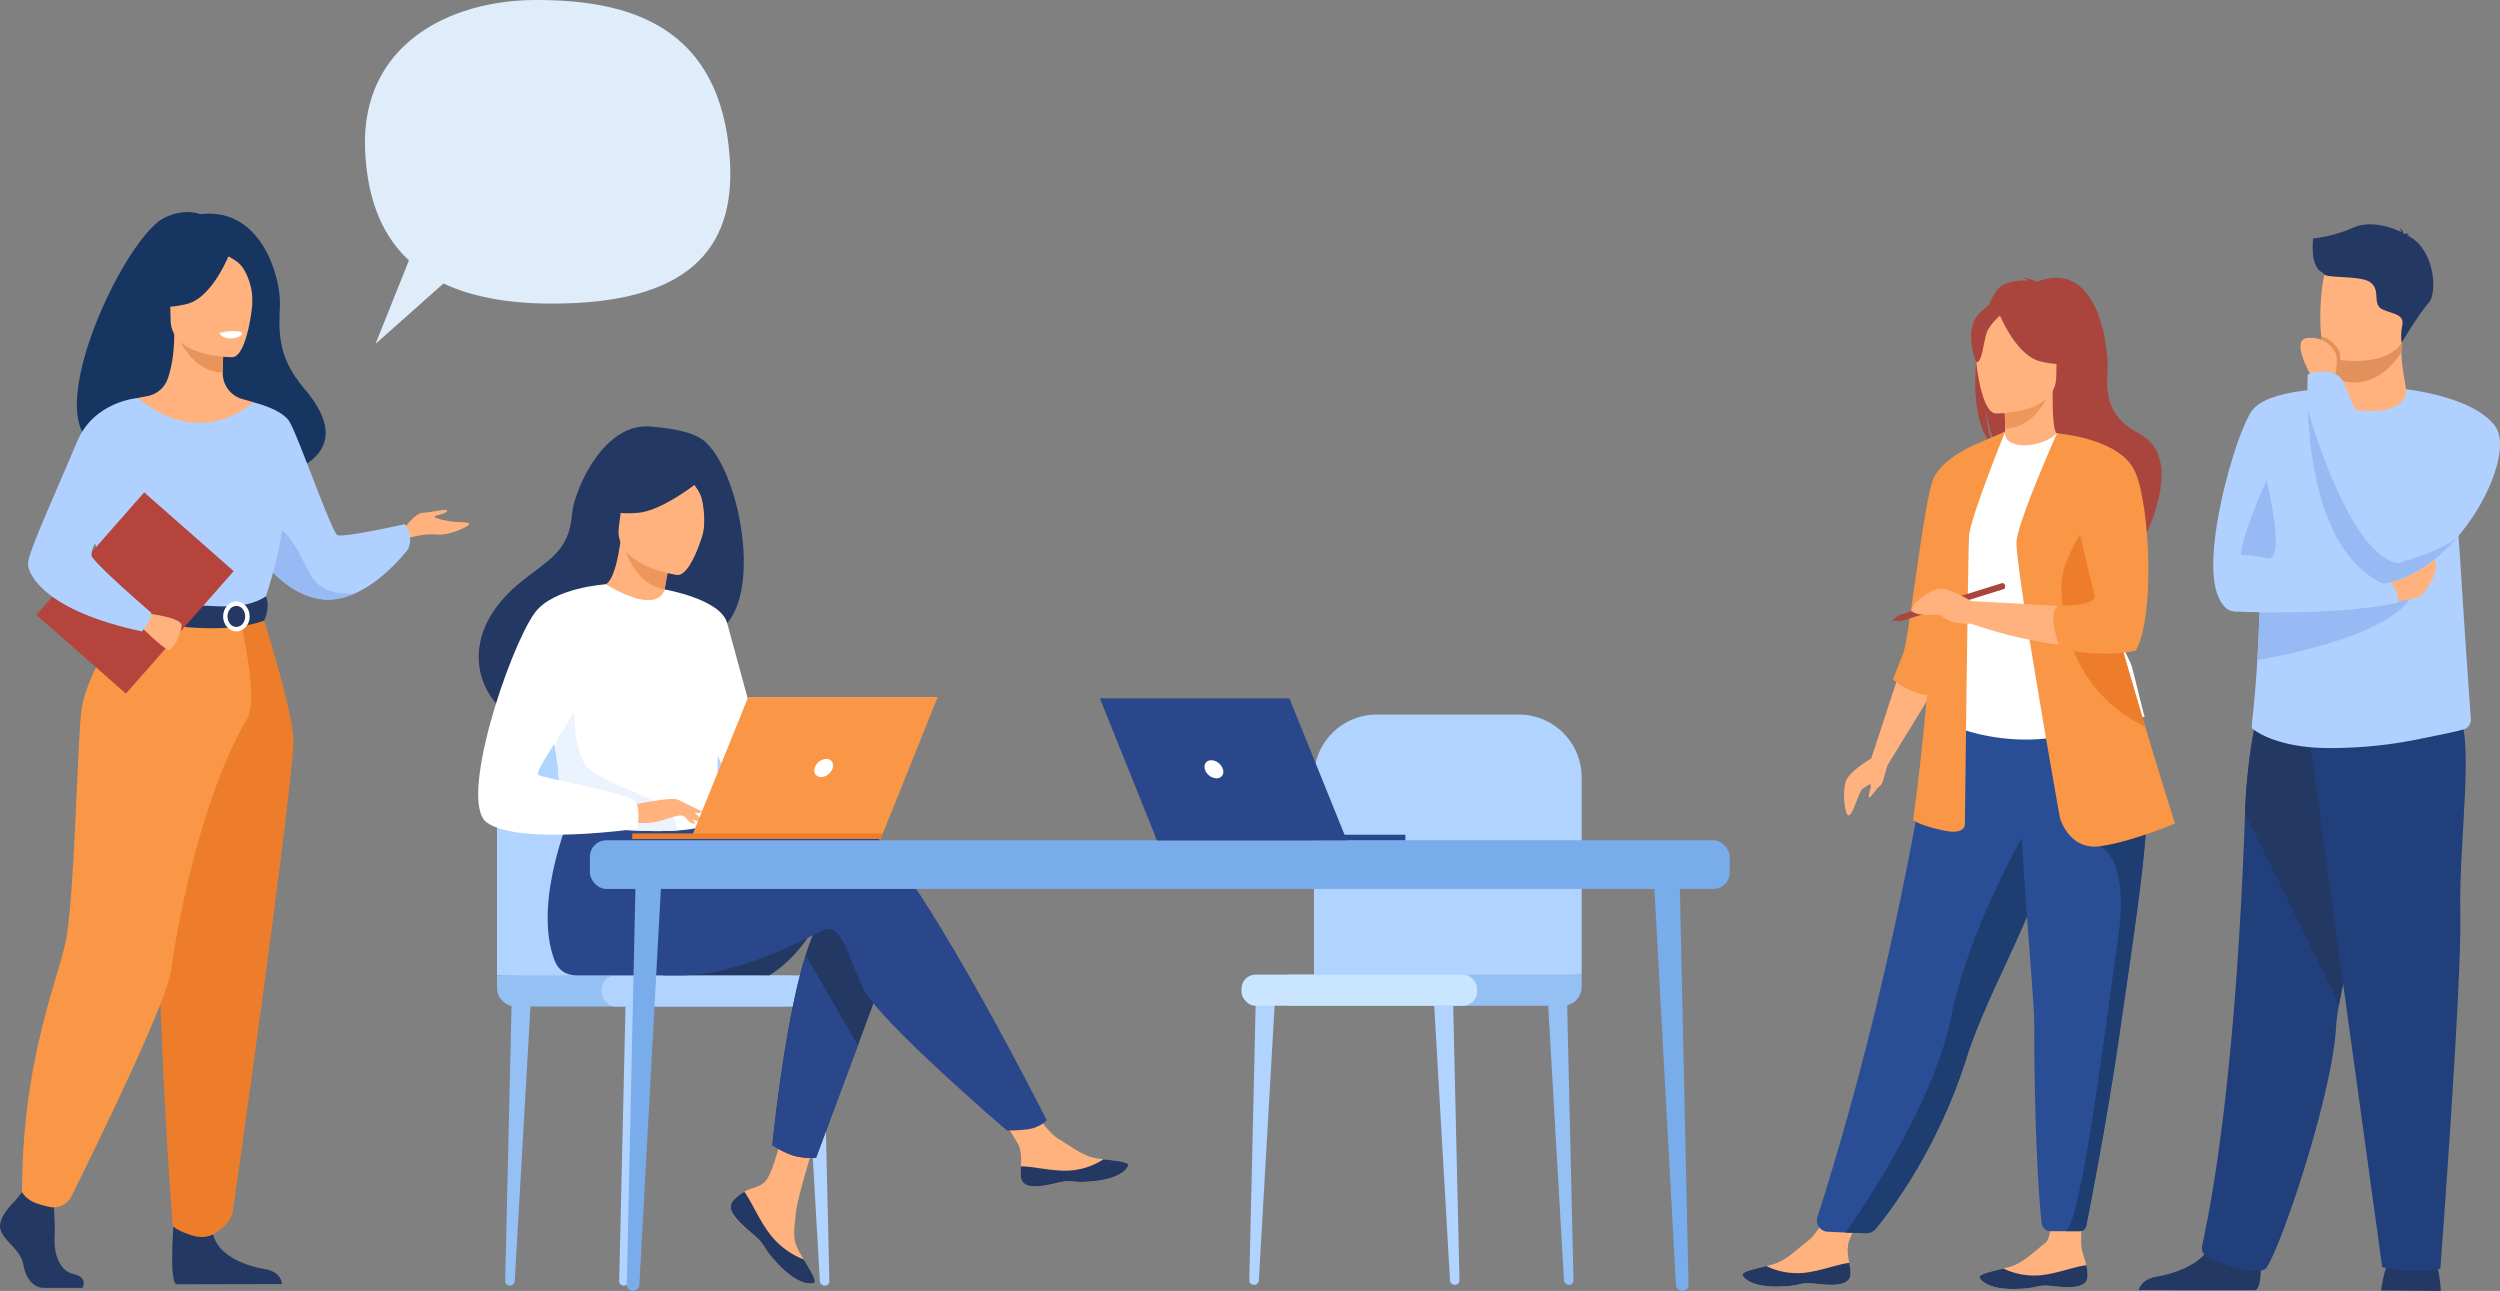 <svg xmlns="http://www.w3.org/2000/svg" viewBox="0 0 2070.37 1069.09"><rect x="0" y="0" width="2070.37" height="1069.09" fill="#808080" stroke="none"/><defs><style>.cls-1{fill:#b0d4ff;}.cls-2{fill:#95c0f4;}.cls-3{fill:#cae5ff;}.cls-4{fill:#ffb27d;}.cls-5{fill:#233862;}.cls-6{fill:#a9453d;}.cls-7{fill:#ed975d;}.cls-8{fill:#2a4e96;}.cls-9{fill:#fff;}.cls-10{fill:#5f9aa8;}.cls-11{fill:#f99746;}.cls-12{fill:#1e3d70;}.cls-13{fill:#ed7d2b;}.cls-14{fill:#163560;}.cls-15{fill:#b0d0ff;}.cls-16{fill:#98baf4;}.cls-17{fill:#e8945b;}.cls-18{fill:#ebf3fa;}.cls-19{fill:#f2ccaa;}.cls-20{fill:#b5453c;}.cls-21{fill:#2b478b;}.cls-22{fill:#ebf3ff;}.cls-23{fill:#78acea;}.cls-24{fill:#dfedfb;}.cls-25{fill:#213f7a;}.cls-26{fill:#e2915a;}</style></defs><title>team</title><g id="Layer_2" data-name="Layer 2"><g id="Слой_1" data-name="Слой 1"><path class="cls-1" d="M1204.7,1064h.35a3.63,3.63,0,0,0,3.63-3.71l-5.5-238.41L1187,820l13.82,240.31A3.92,3.92,0,0,0,1204.7,1064Z"/><path class="cls-2" d="M1299.12,1064h.35a3.63,3.63,0,0,0,3.62-3.71l-5.5-238.41-16.2-1.89,13.82,240.31A3.92,3.92,0,0,0,1299.12,1064Z"/><path class="cls-1" d="M1038.58,1064h-.35a3.63,3.63,0,0,1-3.62-3.71l5.5-238.41,16.2-1.89-13.82,240.31A3.92,3.92,0,0,1,1038.58,1064Z"/><path class="cls-1" d="M1309.86,807.13V643.76a52.05,52.05,0,0,0-52-52h-117.7a52,52,0,0,0-52,52V813.37Z"/><path class="cls-2" d="M1082.6,807.13h227.26a0,0,0,0,1,0,0v25.79a0,0,0,0,1,0,0H1067a0,0,0,0,1,0,0V822.75A15.63,15.63,0,0,1,1082.6,807.13Z" transform="translate(2376.83 1640.04) rotate(180)"/><rect class="cls-3" x="1028.18" y="807.13" width="195.04" height="25.79" rx="11.56" transform="translate(2251.4 1640.04) rotate(180)"/><path class="cls-4" d="M1532.48,1055.5c-.68,9.28-13.77,9.38-28.63,7.66s-10.91,2-31.72,2.32-28-6.58-29-9.56c-.89-2.64,9.13-4.86,19.85-7.47,1.35-.32,2.7-.66,4-1,12.09-3.08,20.1-12.12,30.44-20,9.8-7.49,22.43-34.57,22.43-34.57l28.43-1.28s-12,24.27-16.47,34.74c-2.65,6.16-1.52,13.72-.37,19.53A36.3,36.3,0,0,1,1532.48,1055.5Z"/><path class="cls-5" d="M1503.85,1063.16c-14.86-1.73-10.91,2-31.72,2.32s-28-6.58-29-9.56c-.89-2.64,9.13-4.86,19.85-7.47l.13.2a58.3,58.3,0,0,0,30.53,5.47c14-1.4,28.21-7.23,37.85-8.27a36.3,36.3,0,0,1,1,9.65C1531.8,1064.78,1518.71,1064.88,1503.85,1063.16Z"/><path class="cls-4" d="M1728.79,1057.43c-.67,9.28-13.76,9.39-28.63,7.68s-10.9,2.05-31.71,2.36-28-6.56-29-9.53c-.9-2.64,9.12-4.87,19.84-7.49l4-1c12.09-3.09,20.08-12.14,30.42-20,9.79-7.5,0-51.86,0-51.86l31.26-3s-1.5,37.35-1.48,54.33c0,6.7,3.09,13.15,4.25,19A36,36,0,0,1,1728.79,1057.43Z"/><path class="cls-5" d="M1700.16,1065.11c-14.86-1.71-10.9,2.05-31.71,2.36s-28-6.56-29-9.53c-.9-2.64,9.12-4.87,19.84-7.49l.13.2a58.34,58.34,0,0,0,30.54,5.43c14-1.41,28.21-7.26,37.84-8.31a36,36,0,0,1,1,9.66C1728.12,1066.71,1715,1066.82,1700.16,1065.11Z"/><path class="cls-6" d="M1637.55,290.69c-5.38-22.13,2.42-32.44,9.46-37.93,3.34-8.15,7.15-14,11-16.23,7.1-4,15.62-4.48,21.57-4.13a10.11,10.11,0,0,0-4.55-2.16c3.7-.55,11.94,3.11,11.94,3.11,51.37-19.79,59.45,55.85,58.37,73.42s-.93,38.27,25.79,52.12c51,26.41-16.94,126-16.94,126,1.29-14.2-64.23-89.14-98.41-111.59-8.33-12.25-11.29-33.89-11.51-35.59,1.44,17.16,4.38,26.78,7,32.2C1635.74,355.54,1633.43,321.11,1637.55,290.69Z"/><path class="cls-4" d="M1657.85,374.39c-.17.08,16.5,8.74,29.05,5.31,11.8-3.22,19.51-18.52,19.34-18.55-5-1-6.43-7.86-6.33-37.37l-2.26.44-38,7.52s.87,12,.89,23.22C1660.59,364.41,1660,373.38,1657.85,374.39Z"/><path class="cls-7" d="M1659.67,331.74s.87,12,.89,23.22c21.26-.6,32.49-20,37.09-30.74Z"/><path class="cls-8" d="M1505.13,1007.91a9.33,9.33,0,0,0,8.45,12.14l14.84.69,15.7.48a12.62,12.62,0,0,0,10.16-4.63c12.53-15.38,51.11-66.62,74.5-141.07q1-3.13,2.09-6.34c15.46-45.06,47.49-101.62,64.37-152.81,2.69-8.16,5.1-15.83,7.27-23.1.69-2.32,1.37-4.61,2-6.86,12.44-43.22,16-71.61,19.36-101.93l-121.9,1S1576.31,784.93,1505.13,1007.91Z"/><path class="cls-9" d="M1619,515.41c.31,58-8.51,82.89-8.51,82.89s52.2,26.52,114.23,7c.73-.23,51.37-11.78,51.37-11.78-1-2.35-10.27-41.45-11.28-43.6-13.1-28.13-23-40.46-24.6-49.11-2.88-16.14-2.94-32.84-1.51-48.6a390.57,390.57,0,0,1,15-76.32c-16.9-3.85-32.73-10.6-50.32-17.2-4,5-16.42,10.31-27.15,10.07-12.35-.27-16.36-5.56-15.72-11.34-13.17,7.33-23.68,14.25-23.68,14.25-11.19,19.44-33.89,38.32-35.53,68.14C1601,447.14,1619,513.78,1619,515.41Z"/><path class="cls-10" d="M1723.88,521.87c5.33,7.54,15.55,53.38,41,59.15-13.1-32.67-23-47-24.6-57-2.88-18.75-2.94-38.16-1.51-56.46-8.51-14.91-14.86-25.14-14.86-25.14-.67-2.41-13.52-42.15-17.64-6.63S1717.93,513.44,1723.88,521.87Z"/><path class="cls-4" d="M1652.57,342.41s50.29.83,50.33-30.5,6.54-52.31-25.56-54.17-38.36,10.1-40.91,20.55S1639.49,341.38,1652.57,342.41Z"/><path class="cls-6" d="M1654.43,257s13.77,36.75,34.9,42.18,30.3-.23,30.3-.23-16.21-12.87-19.57-35.35C1700.06,263.58,1664.82,239.49,1654.43,257Z"/><path class="cls-6" d="M1657.85,260s-10.29,8.21-12.79,16.18-3.64,24.4-8.42,23.84c0,0-10.38-25,1.28-39.11C1650.28,245.89,1657.85,260,1657.85,260Z"/><polygon class="cls-4" points="1573.45 555.67 1549.69 628.08 1563.24 633.52 1602.51 569.54 1573.45 555.67"/><path class="cls-11" d="M1637.48,367.41s-28,11.11-36.11,28.44S1581,529.39,1576.11,541.33s-8.57,21.38-8.57,21.38,14.12,11.9,28.33,12.78S1637.48,367.41,1637.48,367.41Z"/><path class="cls-11" d="M1660.59,357.42s-29.1,71.88-29.95,86.42-3.42,237.88-3.42,237.88,1.71,10.26-18,6-24.82-8.56-24.82-8.56,18.83-137.76,13.69-185.68,39.36-126.06,39.36-126.06Z"/><path class="cls-12" d="M1528.42,1020.74l17,.53a9.87,9.87,0,0,0,7.91-3.57c11.46-13.88,51.42-65.82,75.41-142.18q1-3.13,2.09-6.34c15.46-45.06,47.49-101.62,64.37-152.81,2.69-8.16,5.1-15.83,7.27-23.1.69-2.32,1.37-4.61,2-6.86l-18-13.62s-53.9,87.28-70.59,169.41C1601.49,913.55,1543.44,999.39,1528.42,1020.74Z"/><path class="cls-8" d="M1684.69,849.85c-.29,37.79,1.5,122,6.1,163.18a7.44,7.44,0,0,0,7.4,6.61h12.72c5.36,0,9.37,0,12-.08a4.9,4.9,0,0,0,4.72-3.95c12.64-64.37,21.7-117.84,28.33-164.05,5.54-38.67,10.47-71.83,14.26-100.37,3.82-28.73,6.47-52.78,7.42-73.1.14-3.2.25-6.32.31-9.34s.08-6,0-8.85l-105.33-10.27C1674,719.61,1684.86,826.64,1684.69,849.85Z"/><path class="cls-12" d="M1710.91,1019.64c4.82,0,8.54,0,11.18-.07a5.93,5.93,0,0,0,5.74-4.79c12.56-64,21.57-117.21,28.17-163.22,5.54-38.67,10.47-71.83,14.26-100.37,3.82-28.73,6.47-52.78,7.42-73.1L1739,700.82s24.67,8.7,15.25,74.59S1724,1010.31,1710.91,1019.64Z"/><path class="cls-11" d="M1705.94,677.44s7.41,26.81,33.08,23.38S1801.2,682,1801.2,682s-11-34.66-24.61-80.2c-16.52-55.13-37-126.2-46.59-171a277.28,277.28,0,0,1-5.24-30.56l-21.3-41.32s-31.75,71.26-33.46,89.23S1705.94,677.44,1705.94,677.44Z"/><path class="cls-4" d="M1731.57,445.44l-28.11-86.55c.08,0,35.5,10.54,53.32,19.54,0,0,11.14,14.36,18,47.49,0,0,7.28,79.53-9,108.62,0,0-51.34,10.27-133.48-18V497.75s89.84,4.71,108.24,6.85Z"/><path class="cls-13" d="M1707.07,485.77c1.15,29.09,8,85.57,69,115.8l.49.23c-16.52-55.13-37-126.2-46.59-171C1718.79,447.52,1706.45,469.75,1707.07,485.77Z"/><path class="cls-11" d="M1703.46,358.89s52.1,3.67,64.65,31.62,16.55,120.93.57,148.31c0,0-22,6.26-60.88-1l-1.44-.27s-12.4-30.38-1.28-36.37c0,0,32.8,1.71,29.38-9.12S1703.46,358.89,1703.46,358.89Z"/><path class="cls-6" d="M1572.82,509.38l1.54,4.93,85.5-26.59a3.28,3.28,0,0,0,.57-3,2.43,2.43,0,0,0-2.11-1.91Z"/><polygon class="cls-6" points="1566.64 514.04 1572.82 509.38 1574.36 514.31 1566.64 514.04"/><path class="cls-4" d="M1553.07,626.1s-21.69,12-24.54,21.12-.9,28.25,2.55,28,8.58-20.55,11.43-22,6.85-5.7,6.85-2.56-2.85,8.84-1.43,9.7,6-8,9.13-9.7,4.46-15.83,7.51-19.62S1553.07,626.1,1553.07,626.1Z"/><path class="cls-4" d="M1632.35,497.75s-19.4-11.94-27.53-10.11-28.88,16.86-18.9,20.11,18-.16,21.89,2.2,6.66,6.68,24.54,6.62S1632.35,497.75,1632.35,497.75Z"/><path class="cls-14" d="M107,369.41c-3.25-6.27,70.94-28.85,72.12,33,0,0,139-3.42,72.62-80.88-23-26.82-20.61-49-19.92-69.63S217.46,171.31,166,177.35c0,0-13.48-5.49-30.29,3.24C97.5,200.42,11.85,392.24,107,369.41Z"/><path class="cls-4" d="M334.16,438.6s9-13.77,16.34-14,20.79-4.05,19.71-1.35-9.45,3-10.26,4.59,12.42,4.05,16.2,4.32,12.7,0,12.43,1.89-16.06,9.72-27.21,8.64-24.91,3.24-24.91,3.24Z"/><path class="cls-15" d="M203.33,443.06A135.44,135.44,0,0,0,217.17,464c10.75,13.47,27.33,29,48.14,32.09,9.94,1.47,19.66-.67,28.59-4.64h0c25.27-11.22,44.27-37,44.27-37,4.46-12.15-2.83-20.39-2.83-20.39s-51,11.48-55.9,9.05-33.21-84.11-40-94.38-29.76-15.59-29.76-15.59Z"/><path class="cls-16" d="M217.17,464c10.75,13.47,27.33,29,48.14,32.09,9.94,1.47,19.66-.67,28.59-4.64-1,.13-26.23,3.25-36.29-14.75-10.26-18.37-21.36-47.53-36.61-37.81C214.42,443.07,214.72,453.49,217.17,464Z"/><path class="cls-5" d="M12.93,994S-2.65,1008.18.39,1018.28s17.1,16.83,19,29.17,9.5,19.07,16.34,19.07H68.31s5-8.68-7.12-11.3-16.74-17.12-16-30.59-1.14-31.41-1.14-31.41l-25.82-6Z"/><path class="cls-5" d="M144.74,1000s-5.61,60.21,1.23,63.57l87.5-.18s0-10.1-14.05-12.34-38.75-10.47-42.93-28.8S144.74,1000,144.74,1000Z"/><path class="cls-4" d="M82.39,568.06c18-40.38,29-52,26.91-64.5-1.56-9.33,4.77-173.92,4.77-173.92,2.14-.66,6.42-1.25,8.76-1.77a22,22,0,0,0,16-14c3.07-8.58,5.51-21.25,5.45-37.13l2.31.45,38.78,7.68s-.89,12.21-.91,23.7v.29a22.31,22.31,0,0,0,16.09,21.57l9.16,2.62s14.24,40.66,17,82.42-25.89,59.91.22,143.38C253.59,644.13,72.44,590.37,82.39,568.06Z"/><path class="cls-17" d="M185.41,284.91s-.89,12.21-.91,23.7c-21.7-.61-33.17-20.41-37.87-31.38Z"/><path class="cls-4" d="M192.65,295.8s-51.34.84-51.38-31.14-6.68-53.41,26.1-55.31,39.16,10.31,41.77,21S206,294.75,192.65,295.8Z"/><path class="cls-14" d="M190.75,208.57s-14.06,37.52-35.63,43.07-30.93-.23-30.93-.23,16.55-13.15,20-36.1C144.17,215.31,180.15,190.71,190.75,208.57Z"/><path class="cls-14" d="M187.27,211.62s10.42,3.89,14.71,11.5a51.64,51.64,0,0,1,6.94,29.36s10.6-25.5-1.31-39.93C195,197.25,187.27,211.62,187.27,211.62Z"/><path class="cls-18" d="M181.48,276a12.89,12.89,0,0,0,10.63,4.32,9.43,9.43,0,0,0,7.91-5.22S189.54,272.54,181.48,276Z"/><path class="cls-15" d="M77.43,402.45a349.48,349.48,0,0,0,0,40.44c.87,14.62,15.66,34.21,17.76,39.05,5.26,12.15,11.2,14.13,11.2,14.13l45.94,11.26,16.15,3.95,50.94-15.21s23.2-64.76,13.89-101.21-23.55-61.77-23.55-61.77-41.57,40.7-95.69-3.45Z"/><path class="cls-19" d="M90.88,448.86c.86,14.62,2.21,28.24,4.31,33.08,5.26,12.15,11.2,14.13,11.2,14.13l45.94,11.26,19.95-5.86s-66.6-10.1-59.22-67.4Z"/><path class="cls-13" d="M216.18,505.9S241.41,584.42,243,611.15s-48.22,379.77-50.23,392.09c-1.89,11.61-16.31,19-16.31,19s-6.63,3.91-16.09,1.24c-13.13-3.71-17.28-8.14-17.28-8.14s-19.64-251.79-7.49-341.73a1425.55,1425.55,0,0,0,12.3-167.72Z"/><path class="cls-11" d="M109.3,503.56s-38.47,51.63-42.06,86.53S61.61,747.59,54,781.61s-35.72,99.5-35.72,205.62c0,0,2.91,6.09,11.93,9.33a99.56,99.56,0,0,0,10.49,2.9,16.5,16.5,0,0,0,18.45-8.76c19-38.22,79.45-161.5,82.55-187.09,2.2-18.11,21.29-138,62.94-208.29,10-16.89-6.14-84-6.14-84Z"/><path class="cls-9" d="M182.62,276.81s.89,3.77,10.27,3.19c0,0,7.87-.49,7.63-4.63C200.52,275.37,192.88,272.42,182.62,276.81Z"/><path class="cls-5" d="M220.21,493.78s-10.12,8-30.24,8.41c-24,.49-83.58-6.12-83.58-6.12a49.47,49.47,0,0,0-2.54,15.2s72.73,18.34,114.86,2.67C218.71,513.94,224.15,503.72,220.21,493.78Z"/><path class="cls-9" d="M184.77,510.49c0-6.84,4.92-12.41,11-12.41s11,5.57,11,12.41-4.92,12.41-11,12.41S184.77,517.34,184.77,510.49Zm3.63,0c0,4.84,3.29,8.78,7.33,8.78s7.33-3.94,7.33-8.78-3.29-8.77-7.33-8.77S188.4,505.65,188.4,510.49Z"/><rect class="cls-20" x="60.36" y="421.81" width="98.8" height="135.24" transform="matrix(-0.75, -0.66, 0.66, -0.75, -128.87, 930.61)"/><path class="cls-4" d="M123.2,508.22s27.3,3.19,27.21,9.67-6.8,19.8-10.17,20.39-22.22-18-22.22-18Z"/><path class="cls-15" d="M114.07,329.64s-36.45,2.55-50.42,36.51-40.48,91-40.48,100.58S38,505.9,117.5,522.9c0,0,8.23-8.65,7.73-15.49,0,0-49.64-42.64-49.51-47.62.25-9.43,8.14-21.87,51.72-65.47C139.29,382.47,114.07,329.64,114.07,329.64Z"/><path class="cls-1" d="M516.75,1064.66h-.34a3.62,3.62,0,0,1-3.63-3.71l5.5-238.4,16.2-1.89L520.67,1061A3.92,3.92,0,0,1,516.75,1064.66Z"/><path class="cls-2" d="M422.33,1064.66H422a3.62,3.62,0,0,1-3.63-3.71l5.5-238.4,16.2-1.89L426.25,1061A3.92,3.92,0,0,1,422.33,1064.66Z"/><path class="cls-1" d="M682.88,1064.66h.34a3.62,3.62,0,0,0,3.63-3.71l-5.5-238.4-16.2-1.89L679,1061A3.92,3.92,0,0,0,682.88,1064.66Z"/><path class="cls-1" d="M411.6,807.76V644.4a52,52,0,0,1,52-52h117.7a52.05,52.05,0,0,1,52,52V814Z"/><path class="cls-2" d="M411.6,807.76H654.49a0,0,0,0,1,0,0v25.79a0,0,0,0,1,0,0H427.23a15.63,15.63,0,0,1-15.63-15.63V807.76A0,0,0,0,1,411.6,807.76Z"/><rect class="cls-1" x="498.23" y="807.76" width="195.04" height="25.79" rx="11.56"/><path class="cls-5" d="M675,767.06C658.18,796.4,637,807.73,637,807.73H548.74S687.91,744.67,675,767.06Z"/><path class="cls-4" d="M607.28,994.12a8.14,8.14,0,0,0-1.45,8.72.06.06,0,0,0,0,0c2.1,5.81,9.06,12.31,17.13,18.79,1,.83,1.95,1.59,2.75,2.29l.62.56.47.42c7.53,7,4.7,8.54,18.23,22.62,15.42,16,26.05,16.34,29.07,14.88,2.55-1.25-2.64-9.76-8.39-19.33l-.84-1.39c-.77-1.27-1.53-2.57-2.29-3.84-6.75-11.52-5-16.92-3.41-34.06,1.29-13.93,21.66-77.8,21.66-77.8l-29.56-5.09s-8.91,50.86-18.71,58.69c-5.25,4.18-11.12,4.23-16.16,7.33q-.54.31-1,.66A38.87,38.87,0,0,0,607.28,994.12Z"/><path class="cls-5" d="M607.28,994.12a8.14,8.14,0,0,0-1.45,8.72.06.06,0,0,0,0,0c2.57,5.81,9.35,12.27,17.16,18.73,1,.85,1.92,1.63,2.72,2.35l.62.56.47.42c7.53,7,4.7,8.54,18.23,22.62,15.42,16,26.05,16.34,29.07,14.88,2.55-1.25-2.64-9.76-8.39-19.33a65.6,65.6,0,0,1-27.5-20.26c-9.29-11.85-15.49-27.08-21.81-35.9q-.54.31-1,.66A38.87,38.87,0,0,0,607.28,994.12Z"/><path class="cls-4" d="M845.66,975.65c1.82,9.13,14.83,7.61,29.36,4.06s11.08.67,31.76-1.62,27-10,27.58-13.08c.57-2.73-9.65-3.69-20.61-5l-4.15-.5c-12.38-1.55-21.44-9.54-32.68-16.1-10.65-6.21-26.54-31.52-26.54-31.52L822,914.19s14.89,22.6,20.65,32.43c3.38,5.78,3.2,13.43,2.78,19.33A36.24,36.24,0,0,0,845.66,975.65Z"/><path class="cls-5" d="M875,979.71c14.54-3.55,11.08.67,31.76-1.62s27-10,27.58-13.08c.57-2.73-9.65-3.69-20.61-5l-.11.21A58.36,58.36,0,0,1,884,969.48c-14,.34-28.89-3.68-38.58-3.53a36.24,36.24,0,0,0,.22,9.7C847.48,984.78,860.49,983.26,875,979.71Z"/><path class="cls-5" d="M737,794.29l-26.52,71.35L675.82,958.8a56,56,0,0,1-18.39-1.68c-8.28-2.4-17.78-8.66-17.78-8.66s9.61-100,27.54-157.45c4.6-14.74,9.75-26.66,15.43-33.37C710.42,724.78,737,794.29,737,794.29Z"/><path class="cls-21" d="M710,681c-17.37-5.6-66.92,1.59-116.69,11.34l-10.42-17.19-107.5-8.4s-35.48,78.67-16.05,128.79c2.85,7.37,8.52,12.1,18.19,12.25h1.57l84.76,0c53.46,0,113.14-36.75,120.86-38.3,12.64-2.53,17.7,22.75,30.33,49.29S833.84,936.24,833.84,936.24s16.32.16,23.06-2.36c7.24-2.72,9.9-6.25,9.9-6.25S749.17,693.61,710,681Z"/><path class="cls-5" d="M578.66,362.09c-13.77-7.23-34.72-8.21-38.13-8.67-40.74-5.47-65.25,53.72-66.69,71.66-2.66,33.06-20.15,38.1-44.77,58.8-49.36,41.52-34.88,89.76-7.89,107.68,16.19,10.76,44.73,0,44.73,0,.41.29,78.07-43.41,116.35-64.49C639.65,518.91,613.75,380.52,578.66,362.09Z"/><path class="cls-4" d="M550.17,509.13c.17.11-18.83,6.6-31.54,1-11.95-5.28-21-25-20.83-25,5.44-.25,11.41-5,16-36.2l2.32.83,38.93,14s-2.82,12.49-4.64,24.38C548.87,498.15,548.05,507.72,550.17,509.13Z"/><path class="cls-7" d="M555.05,463.78s-2.82,12.49-4.64,24.38c-22.37-4-31.14-26.3-34.29-38.39Z"/><path class="cls-4" d="M560.85,476.18s-53.27-7.15-48.3-40.26S514,379.6,548.2,382.77s38.92,16.78,39.95,28.23S574.84,477.18,560.85,476.18Z"/><path class="cls-5" d="M586.21,392.86s-34.1,29.38-57.3,31.75-32-5.07-32-5.07a90.49,90.49,0,0,0,21.89-29.67,16.33,16.33,0,0,1,13.45-9.62C548.84,378.82,580.24,378.17,586.21,392.86Z"/><path class="cls-5" d="M564.89,390.23s11.41,11,15,19.21c3.47,7.89,4.51,26.77,1.75,34.27,0,0,17.77-34.56,7.71-51.35C578.68,374.56,564.89,390.23,564.89,390.23Z"/><path class="cls-9" d="M595,587.6c-1.61,107.83-.44,85.3-12.24,95.53-2.84,2.46-10.83,3.93-21.35,4.62-33.06,2.2-91.18-3.25-93.39-9.36-7.63-21.14-2.25-27.71-8.61-60.08-.66-3.44-1.48-7.17-2.45-11.23-5.3-22.23-10.47-29.79,8.36-65.51,17.06-32.35,34.8-58.61,36.39-57.66,45,26.73,48.67,4.26,48.67,4.26S595.82,535,595,587.6Z"/><path class="cls-21" d="M710.44,865.64,675.82,958.8a56,56,0,0,1-18.39-1.68c-8.28-2.4-17.78-8.66-17.78-8.66s9.61-100,27.54-157.45Z"/><path class="cls-9" d="M550.41,488.16S596.74,496,602.19,516s37.46,137.24,37.46,137.24-23.56,4.23-34.44-6.65-37.87-101-37.87-101Z"/><path class="cls-22" d="M561.44,687.75c-33.06,2.2-91.18-3.25-93.39-9.36-7.63-21.14-2.25-27.71-8.61-60.08l15.95-44.91s-2.64,50,12.11,63.16,60.38,25.39,67.55,36.38C558.51,678.22,560.78,683.51,561.44,687.75Z"/><path class="cls-4" d="M523.56,666.72s32.62-7.26,37.88-4.37,18.13,13.44,19.74,17.11-11.72-2.79-16-4c-2.81-.75-10.2,1.82-13.86,3-15.39,5.13-24.83,2.49-24.83,2.49Z"/><path class="cls-9" d="M501.71,483.88s-43.8,2.7-59,23.85c-21.34,29.77-63.68,156.64-39.42,173.56,27.33,19.05,124.38,5,124.38,5s3.23-15.09-1.27-22.39-77.51-19.1-80.88-22.47,42.13-65.72,42.13-75.83S501.71,483.88,501.71,483.88Z"/><path class="cls-4" d="M563,671.43s6.84,8.82,9.08,9.87a6.69,6.69,0,0,0,3.68.79l-4.6-8.29Z"/><path class="cls-4" d="M561.44,662.35,581.31,672s-.84,1.39-3.29,1.27-8.62-2.36-8.62-2.36Z"/><polygon class="cls-11" points="572.1 694.81 729.29 694.81 776.57 577.22 619.63 577.22 572.1 694.81"/><polygon class="cls-13" points="731.13 690.23 523.56 690.23 523.56 694.81 729.29 694.81 731.13 690.23"/><path class="cls-9" d="M689.61,636c1.18-4.13-1.21-7.48-5.34-7.48a10.71,10.71,0,0,0-9.63,7.48c-1.19,4.14,1.2,7.49,5.34,7.49S688.42,640.15,689.61,636Z"/><path class="cls-23" d="M1393.08,1069h.46a5,5,0,0,0,4.79-5.2L1391.06,730l-21.43-2.64,18.27,336.46A5.33,5.33,0,0,0,1393.08,1069Z"/><path class="cls-23" d="M524.34,1069h-.46a5,5,0,0,1-4.79-5.2L526.36,730l21.43-2.64-18.28,336.46A5.31,5.31,0,0,1,524.34,1069Z"/><rect class="cls-23" x="488.53" y="695.88" width="943.94" height="40.28" rx="13.6"/><path class="cls-24" d="M302.34,123.79C298.88,38.08,370.72,0,444.17,0S597.56,19,604.49,133c4.45,73.32-34.63,118.43-147.18,118.43-38,0-67.46-6-90.05-16.66l-56.26,50,27.65-69.1C314.15,192.89,303.84,160.77,302.34,123.79Z"/><path class="cls-5" d="M1971.84,1068.65s2.07-16.1,6.85-25.67,35.25-3.48,35.25-3.48,6.09,5.22,7.4,29.59Z"/><path class="cls-5" d="M1868.06,1068.43c7.16-4.36,3.08-37,3.08-37s-33.35-26.69-37.93-6.26-31.69,29.6-47.11,32.1c-10.65,1.73-13.95,7.63-15,11.11Z"/><path class="cls-25" d="M1937.14,831.39a153.83,153.83,0,0,0-2.45,18c-3.1,60.47-50.9,198.75-59.45,202-13.23,5-34.07-5.62-45-9.09-4.52-1.44-7.56-6-6.56-10.62,23.67-108.84,32.38-265.56,35.54-358.34,1.6-46.74,9.62-79,9.62-79s116.6-31.11,117.29,8.24C1986.78,637.37,1947.54,774,1937.14,831.39Z"/><path class="cls-5" d="M1937.14,831.39l-77.89-158.06c1.6-46.74,9.62-79,9.62-79s116.6-31.11,117.29,8.24C1986.78,637.37,1947.54,774,1937.14,831.39Z"/><path class="cls-25" d="M1911.2,602.69l61.64,446.73s27.07,6.53,48.12,1.31c0,0,18-237.59,16.54-295s12.95-153.71-3.3-164.32S1911.2,602.69,1911.2,602.69Z"/><path class="cls-15" d="M2046.22,595.25a8.56,8.56,0,0,1-6.18,8.83c-8.6,2.5-18.51,4.23-37.63,8.19a364.58,364.58,0,0,1-71.8,7.22c-47.21.3-65.09-16-65.09-16-2,0,1.07-9.85,3.87-56.83.95-15.92,1.87-36.09,2.53-61.59.59-22.94,1-50.2,1-82.53,0-38.9,60.26-80.74,61.37-80.74v0c0,5.6,8.83,15.93,22.42,16.82,16.14,1.06,35.94-7,35.94-16.26,0-.1,29.17,46.66,39.53,96.48C2037.45,444,2035.33,443.29,2046.22,595.25Z"/><path class="cls-15" d="M1934.32,321.83s-56-.47-69.46,18.42-43,120.55-27.6,154.37,44.27-14,60.28-34.71S1934.32,321.83,1934.32,321.83Z"/><path class="cls-4" d="M1933.75,313.29l0,5.78s-1.57,18.1,20.71,20.74,38.83-3.37,38.23-17.34c-2-10.82-3.87-21.92-4-30.87a62.52,62.52,0,0,1,.79-10.84l-43.18-.86L1933.59,282Z"/><path class="cls-26" d="M1933.59,282l.16,31.31a36.57,36.57,0,0,0,15.57,3.43c19.85,0,32.67-14.55,39.38-25.12a62.52,62.52,0,0,1,.79-10.84l-43.18-.86Z"/><path class="cls-4" d="M1992.8,273.82c-5,27-39.81,26.08-54.84,24.38-4.24-.47-6.9-1-6.9-1-4.77-1.27-7.43-8.79-8.67-18.63-2.45-19.49.65-48.09,3.94-55.4,5-11,14.28-22.91,49.32-14.32S1999.23,239.26,1992.8,273.82Z"/><path class="cls-16" d="M1877.07,397.59s-21.65,47.81-21,62.15a74.66,74.66,0,0,1,21,2.7C1894,467.49,1877.07,397.59,1877.07,397.59Z"/><path class="cls-5" d="M1915.58,197.49a115.74,115.74,0,0,0,33.61-9.09c14.77-6.42,33.4.65,39.44,3.83a9.05,9.05,0,0,0-1.47-3.64s2.71,1.93,3.11,4.62c.28.21.41.35.33.39s3.08-.56,5.06.33c0,0-1.38-.2-1.88.69a.75.75,0,0,1-.22.25c23,11.13,25.16,47.53,17.75,55.95-8.92,10.14-22.39,33.07-22.39,33.07s-1.12-5.5.5-14.42-6.08-8.92-15.81-13-1.62-15.41-10.13-22.3-39.73-2.83-39.32-8.1C1912.57,221.88,1915.58,198.68,1915.58,197.49Z"/><path class="cls-16" d="M1999.86,487.16c-9.14,36.71-108,55.67-130.47,59.53.95-15.92,1.87-36.09,2.53-61.59Z"/><path class="cls-4" d="M1978.16,499.09c.94,0,22-3.14,25.74-5s21-26.37,9.71-32.65S1972,480.25,1972,480.25Z"/><path class="cls-15" d="M1850.23,506.37s81.35,4.41,135.94-7.28c0,0,1.38-15.77-15.78-22.78,0,0-85.09-18-105.53-13S1850.23,506.37,1850.23,506.37Z"/><path class="cls-15" d="M2037,442.53c-16.88,20.35-39,37-63.28,40.86h0a45.33,45.33,0,0,1-6-27.17,54.39,54.39,0,0,1,8.85-24.94,54.47,54.47,0,0,0,4.79-9.64c13.29-33.9,11.31-99.23,11.31-99.23s56.42,5.9,74,31C2077.45,368.81,2063.72,410.34,2037,442.53Z"/><path class="cls-26" d="M1938,298.2c-4.24-.47-6.9-1-6.9-1-4.77-1.27-7.43-8.79-8.67-18.63,8.95,2.2,13,9.11,14.76,12.06C1937.92,291.94,1938.08,294.91,1938,298.2Z"/><path class="cls-4" d="M1915.23,313.45s-19.49-32.15-4.34-33.55,21.24,8.86,23.43,12.63-.57,20.76-.57,20.76Z"/><path class="cls-15" d="M1989.49,455.14a41.89,41.89,0,0,1-3.32,11.16,53.4,53.4,0,0,1-12.41,17.09h0c-50.61-22.84-60.85-101.28-62.56-144.38-.69-17.32,0-28.94,0-28.94,22.83-7.56,29.24,5.58,29.24,5.58s27,64.1,40.94,106C1986.73,437.67,1990.17,450.45,1989.49,455.14Z"/><path class="cls-16" d="M2037,442.53c-16.88,20.35-39,37-63.28,40.86h0c-50.61-22.84-60.85-101.28-62.56-144.38,0,0,23.94,86.85,56.54,117.21,5.89,5.49,12.06,9.14,18.43,10.08,0,0,41.1-11.61,49.72-22.55A4.69,4.69,0,0,1,2037,442.53Z"/><polygon class="cls-21" points="1115.33 695.88 958.14 695.88 910.86 578.3 1067.8 578.3 1115.33 695.88"/><polygon class="cls-21" points="956.3 691.3 1163.87 691.3 1163.87 695.88 958.14 695.88 956.3 691.3"/><path class="cls-9" d="M997.82,637.09c-1.18-4.13,1.21-7.49,5.34-7.49s8.44,3.36,9.63,7.49-1.2,7.48-5.34,7.48A10.73,10.73,0,0,1,997.82,637.09Z"/></g></g></svg>
